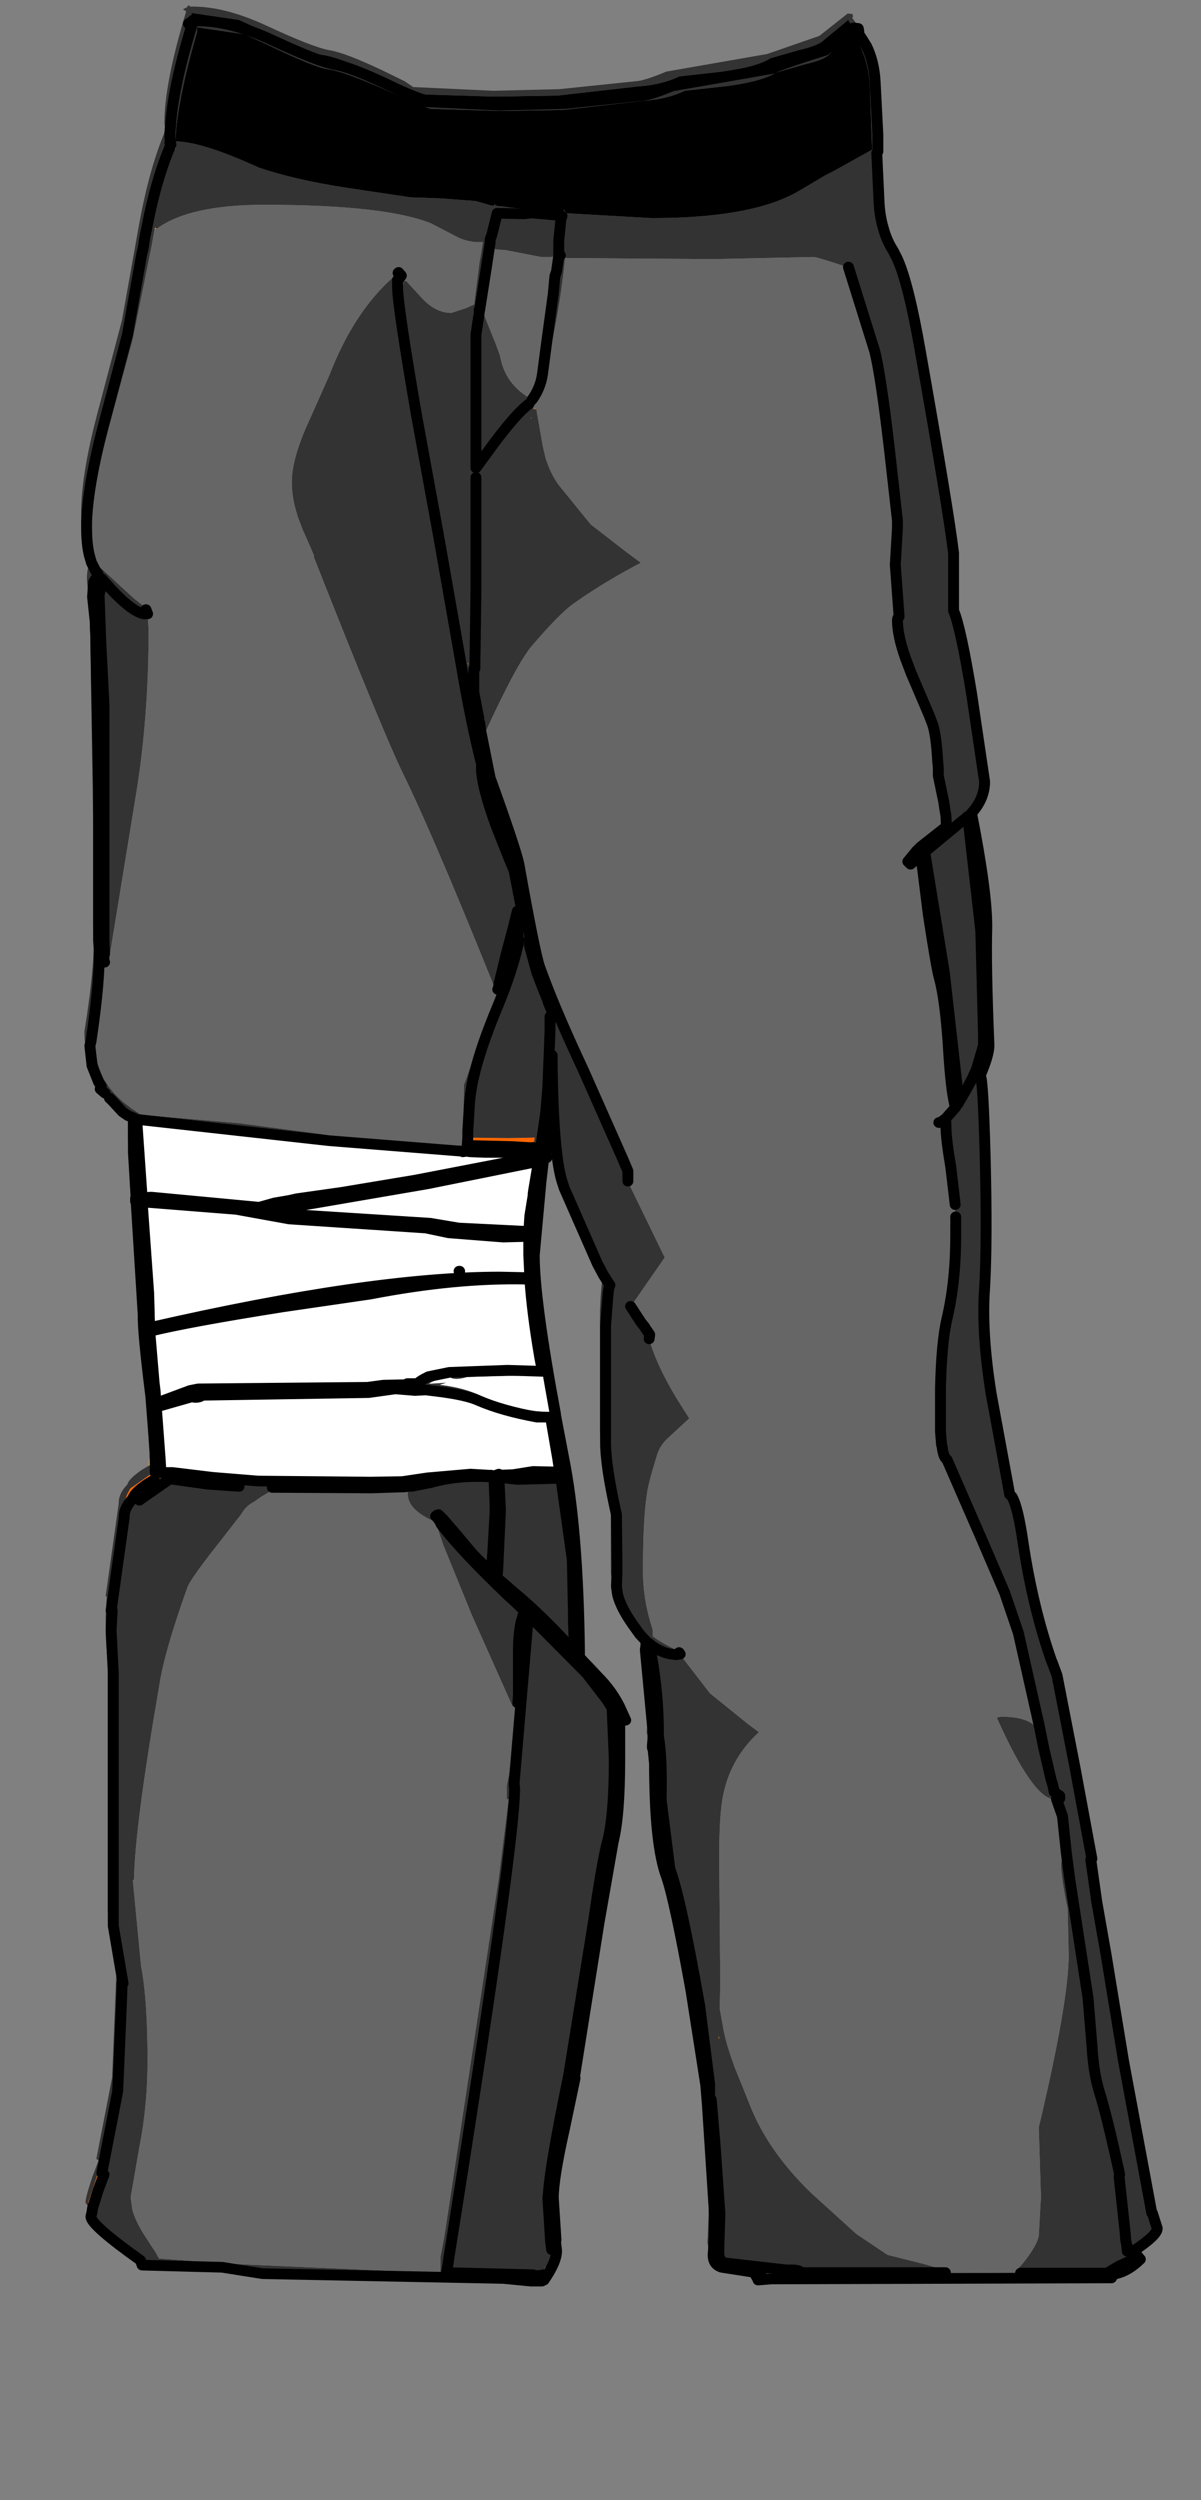 <?xml version="1.0" encoding="UTF-8"?>
<svg xmlns="http://www.w3.org/2000/svg" xmlns:xlink="http://www.w3.org/1999/xlink" width="160px" height="333px" viewBox="0 0 160 333" version="1.1">
<rect x="0" y="0" width="160" height="333" fill="#808080" stroke="none"/>
<g id="surface1">
<path style=" stroke:none;fill-rule:evenodd;fill:rgb(20%,20%,20%);fill-opacity:1;" d="M 11.895 73.969 C 11.168 72.832 10.809 70.965 10.809 68.363 C 10.809 65.004 11.508 60.652 12.91 55.305 L 16.246 42.676 L 18.566 29.688 C 19.484 24.723 20.648 20.605 22.051 17.34 L 21.902 17.129 L 21.977 17.059 L 21.902 16.348 C 21.902 12.848 22.871 7.902 24.805 1.516 L 24.371 1.234 L 24.949 0.949 L 25.023 0.738 L 25.168 0.738 L 25.387 0.879 L 25.746 0.879 C 28.602 0.879 31.863 1.73 35.539 3.434 C 39.699 5.371 42.504 6.461 43.953 6.699 C 45.355 6.934 47.699 7.832 50.988 9.395 L 53.891 10.812 L 55.051 11.594 L 65.711 12.09 L 74.488 11.879 L 84.785 10.812 C 85.512 10.766 86.844 10.34 88.777 9.535 L 102.195 7.195 L 109.156 4.781 L 112.93 1.801 L 113.582 1.871 L 113.652 2.227 L 113.508 2.367 C 114.379 3.41 115.008 4.664 115.395 6.129 C 116.07 7.5 116.457 9.086 116.555 10.883 L 116.918 17.91 L 116.918 20.18 L 116.773 20.395 L 117.062 26.637 C 117.109 28.008 117.305 29.262 117.645 30.398 L 118.223 31.461 L 119.457 34.371 C 120.473 36.547 121.512 40.688 122.574 46.789 C 125.09 61.031 126.562 69.992 127 73.684 L 127 81.348 C 127.629 82.812 128.426 86.48 129.391 92.348 L 131.133 104.125 C 131.133 105.641 130.555 107.035 129.391 108.312 C 130.793 115.457 131.473 120.566 131.422 123.641 C 131.328 127 131.422 132.203 131.715 139.25 C 131.715 140.148 131.301 141.547 130.48 143.438 L 130.555 143.367 C 130.793 143.367 131.012 146.914 131.207 154.012 C 131.398 161.582 131.375 167.445 131.133 171.609 C 130.844 175.488 131.133 180.172 132.004 185.66 L 134.254 197.863 L 134.758 199.355 C 135.293 200.207 135.801 202.312 136.281 205.672 C 137.152 211.395 138.41 216.598 140.055 221.281 L 140.125 221.422 L 140.781 223.199 L 143.172 235.473 L 145.422 247.609 L 145.277 247.75 L 146.074 253.355 L 147.309 260.379 L 149.629 274.5 L 153.398 294.797 L 153.473 294.797 L 154.125 296.855 C 154.125 297.469 153.086 298.461 151.008 299.836 L 151.008 299.906 L 151.875 300.969 C 150.715 302.105 149.531 302.766 148.324 302.957 L 148.031 303.453 L 102.703 303.594 L 100.961 303.738 L 100.961 303.668 L 100.527 302.887 L 101.324 302.887 L 101.105 302.816 L 96.102 302.035 C 95.23 301.75 94.867 301.062 95.012 299.977 C 94.387 299.598 94.145 298.961 94.289 298.059 L 94.434 293.59 L 93.492 278.477 C 93.297 275.73 92.57 270.668 91.316 263.289 C 89.863 255.246 88.777 250.188 88.051 248.105 C 86.988 245.266 86.457 240.25 86.457 233.062 L 86.238 230.934 L 86.164 230.934 L 86.164 230.578 L 86.238 229.797 L 86.238 228.66 L 85.223 217.875 L 85.223 217.734 L 84.352 216.527 C 83.238 214.965 82.539 213.594 82.25 212.41 C 81.715 211.277 81.426 210.281 81.379 209.43 L 81.379 199.852 C 80.41 195.594 79.926 192.375 79.926 190.199 L 79.926 174.66 C 80.023 172.297 80.168 170.688 80.363 169.836 L 79.566 168.344 L 75.141 158.27 L 74.777 157.133 L 74.414 156.352 C 73.738 154.887 73.277 151.789 73.039 147.059 L 72.531 153.016 L 72.965 153.16 L 72.457 153.371 L 72.383 154.012 L 72.746 154.012 L 72.82 154.223 L 72.383 154.508 L 72.023 157.629 L 72.023 157.699 L 71.152 167.211 C 71.152 171.184 72.094 178.23 73.98 188.355 L 73.98 188.496 L 75.066 194.176 C 76.324 200.465 77.027 208.957 77.172 219.648 L 78.113 220.715 C 80.242 222.605 81.742 224.781 82.609 227.242 L 82.465 227.242 L 83.336 229.156 L 83.191 229.156 L 82.539 229.301 L 82.539 234.34 C 82.539 239.352 82.25 243.02 81.668 245.336 L 79.781 256.121 L 76.52 276.629 L 76.59 276.844 L 75.141 283.727 C 74.172 288.031 73.691 291.059 73.691 292.809 L 74.051 298.414 L 73.98 298.559 L 74.125 299.836 C 74.125 300.828 73.57 302.129 72.457 303.738 L 72.168 303.668 L 72.168 303.879 L 70.715 303.879 L 67.016 303.523 L 34.961 302.887 L 29.594 302.035 L 18.93 301.75 L 18.711 301.113 C 14.312 297.988 12.113 296.051 12.113 295.293 L 12.258 294.656 L 11.387 293.379 C 11.387 292.902 11.703 291.746 12.328 289.898 L 13.129 287.77 L 12.836 287.559 L 14.941 276.703 L 15.52 262.297 L 15.668 262.297 L 14.359 254.633 L 14.359 220.926 C 14.168 219.98 14.07 218.09 14.07 215.25 L 14.215 212.625 L 14.07 212.625 L 15.812 200.277 L 15.812 200.137 C 15.812 199.332 16.199 198.527 16.973 197.723 C 17.07 197.25 17.695 196.609 18.859 195.805 L 19.801 195.238 L 20.09 195.098 L 19.945 195.027 L 19.945 194.246 L 19.367 184.098 C 18.641 178.328 18.301 174.707 18.352 173.242 L 17.406 158.125 L 17.336 158.125 L 17.336 157.699 L 17.406 157.699 L 17.043 151.598 L 17.043 148.617 L 16.32 148.121 L 14.941 146.633 L 14.578 146.277 L 13.926 145.355 L 14 145.637 L 13.344 145.07 L 13.492 144.715 L 13.129 144.148 L 12.258 141.949 C 11.582 140.812 11.242 139.297 11.242 137.406 C 12.305 130.832 12.691 126.125 12.402 123.285 L 12.402 109.234 L 11.969 81.133 L 11.605 77.586 C 11.508 76.215 11.703 75.34 12.184 74.961 L 11.895 73.969 C 11.652 72.973 11.531 71.746 11.531 70.277 L 11.531 69.426 L 11.531 70.277 C 11.531 71.746 11.652 72.973 11.895 73.969 M 18.859 33.945 L 16.973 43.242 L 13.637 55.59 C 12.234 60.934 11.531 65.191 11.531 68.363 L 11.531 69.426 C 11.676 66.164 12.379 62.094 13.637 57.223 L 16.973 44.59 L 18.859 33.945 L 19.074 33.023 L 19.293 31.605 L 19.656 29.832 L 19.945 28.41 L 19.656 29.832 L 19.293 31.605 L 19.074 33.023 L 18.859 33.945 M 22.629 17.98 C 21.422 22 20.574 25.242 20.09 27.703 L 19.801 28.129 L 19.945 28.41 C 20.719 24.863 21.664 21.812 22.773 19.258 L 22.629 19.043 L 22.703 18.973 L 22.629 18.266 L 22.629 17.625 L 22.703 16.914 L 22.629 17.625 L 22.629 17.98 M 25.312 3.363 C 23.621 9.133 22.727 13.652 22.629 16.914 L 22.703 16.914 C 22.895 13.508 23.84 9.016 25.531 3.434 L 25.312 3.363 L 25.094 3.148 L 25.387 2.938 L 25.094 3.148 L 25.312 3.363 M 113.652 3.789 L 113 2.652 L 109.738 5.348 C 109.301 5.82 108.164 6.273 106.328 6.699 L 102.629 7.762 C 101.469 8.52 99.34 9.109 96.246 9.535 L 90.516 10.176 C 88.922 10.93 87.059 11.379 84.934 11.523 L 74.27 12.73 L 65.93 12.871 L 56.719 12.586 C 55.992 12.445 53.961 11.594 50.625 10.031 C 46.805 8.375 44.293 7.477 43.082 7.336 C 41.875 7.195 39.164 6.105 34.961 4.07 L 31.84 2.652 L 25.531 1.73 L 25.531 2.367 L 25.387 2.938 L 25.676 2.867 L 25.746 2.652 L 25.895 2.652 L 26.109 2.793 L 26.473 2.793 C 29.324 2.793 32.59 3.645 36.266 5.348 C 40.422 7.289 43.227 8.375 44.68 8.613 C 46.082 8.852 48.426 9.75 51.715 11.309 L 54.613 12.73 L 55.773 13.508 L 66.438 14.008 L 75.215 13.793 L 85.512 12.73 C 86.238 12.684 87.566 12.258 89.5 11.453 L 102.918 9.109 C 103.355 8.828 105.676 8.023 109.883 6.699 L 113.652 3.789 L 113.652 3.719 L 114.305 3.789 L 114.379 4.145 L 114.234 4.285 L 115.395 6.129 L 114.234 4.285 L 114.379 4.145 L 114.305 3.789 L 113.652 3.719 L 113.652 3.789 M 26.254 4.285 C 24.758 9.488 23.84 13.723 23.5 16.988 L 23.426 17.91 L 23.355 18.832 C 25.676 18.832 29.375 19.992 34.453 22.309 C 37.645 23.398 41.535 24.297 46.129 25.004 L 54.688 26.281 L 58.75 26.426 L 63.391 26.777 L 65.348 27.348 L 65.785 27.418 L 65.855 27.203 L 66.148 27.418 L 66.871 27.488 L 68.395 27.703 L 68.395 27.629 L 68.469 27.703 L 69.992 27.844 L 70.426 27.914 L 73.836 28.27 L 74.777 28.34 L 74.996 28.41 L 75.141 27.914 L 75.504 28.41 L 86.816 29.051 C 95.906 29.051 102.484 27.82 106.547 25.359 L 110.027 23.301 L 110.898 22.875 L 115.613 20.25 L 116.121 19.969 L 116.191 19.895 L 116.121 18.477 L 115.902 12.23 C 115.902 10.102 115.469 8.07 114.598 6.129 L 113.727 4.57 C 112.613 5.23 111.527 6.129 110.461 7.266 C 110.027 7.738 108.891 8.188 107.055 8.613 L 103.355 9.676 C 102.195 10.434 100.066 11.027 96.973 11.453 L 91.242 12.09 C 89.645 12.848 87.785 13.297 85.656 13.438 L 74.996 14.645 L 66.656 14.785 L 57.441 14.504 C 56.719 14.359 54.688 13.508 51.352 11.949 C 47.531 10.293 45.016 9.395 43.809 9.25 C 42.598 9.109 39.891 8.023 35.684 5.988 L 32.566 4.57 L 26.254 3.645 L 26.254 4.285 M 127.215 160.469 L 127.145 159.828 L 126.637 155.5 C 126.203 152.945 125.984 151.102 125.984 149.965 L 125.984 149.539 L 125.039 149.539 L 125.332 149.469 L 125.984 148.973 L 127.289 147.484 L 127.215 147.484 L 127 146.418 C 126.707 144.855 126.469 142.352 126.273 138.895 C 125.984 134.922 125.598 132.062 125.113 130.309 C 124.871 129.508 124.387 126.738 123.664 122.008 L 122.648 113.918 L 122.141 114.344 L 121.27 115.125 L 120.906 114.77 L 122.066 113.352 L 122.648 112.781 L 125.621 110.441 L 126.055 110.156 L 125.984 108.668 L 125.84 107.816 L 125.695 106.824 L 124.969 103.344 L 124.969 102.281 L 124.895 101.5 C 124.75 98.992 124.508 97.289 124.172 96.391 L 123.734 95.254 L 121.34 89.648 L 120.617 87.734 C 119.891 85.699 119.527 83.996 119.527 82.625 C 119.527 82.387 119.602 82.223 119.746 82.129 L 119.238 75.246 L 119.527 70.348 L 119.527 69.355 L 118.441 59.703 C 117.668 53.082 117.016 48.754 116.48 46.719 L 113 35.578 L 112.855 35.578 C 110.195 34.68 108.699 34.23 108.359 34.23 L 94.941 34.516 L 75.504 34.371 L 75.285 34.301 C 74.945 37.945 74.32 41.941 73.398 46.293 C 72.965 49.887 72.191 52.539 71.078 54.242 L 71.008 54.383 L 71.078 54.453 L 71.152 54.523 L 71.441 54.453 L 72.312 59.422 L 72.676 60.98 C 73.109 62.402 73.715 63.633 74.488 64.672 L 78.695 69.852 L 83.555 73.613 L 85.367 74.961 C 82.031 76.711 79.031 78.531 76.375 80.426 C 75.164 81.277 73.328 83.145 70.859 86.031 C 69.555 87.543 67.5 91.352 64.695 97.457 L 64.551 97.527 L 64.117 97.457 L 64.117 97.031 L 63.898 96.391 L 63.754 95.824 L 63.754 95.609 L 63.102 92.203 L 63.102 89.152 L 63.246 89.082 L 63.391 78.582 L 63.391 63.609 L 63.391 78.582 L 63.246 89.082 L 63.102 89.152 L 63.102 92.203 L 63.754 95.609 L 63.754 95.824 L 63.898 96.391 L 64.043 97.457 L 65.277 103.629 C 67.598 110.062 68.879 113.918 69.121 115.195 C 70.523 123.047 71.441 127.59 71.875 128.82 L 72.238 129.812 C 73.496 133.219 75.309 137.453 77.68 142.516 L 82.902 154.293 L 83.625 155.996 L 83.625 157.348 L 87.762 165.863 L 88.559 167.492 L 84.277 173.668 L 83.988 174.023 L 85.367 176.152 L 85.875 176.789 L 85.949 176.93 L 86.527 177.781 L 86.457 178.352 L 86.602 178.707 L 86.672 178.918 L 86.672 178.988 C 87.496 181.543 88.898 184.359 90.879 187.434 L 91.824 188.922 L 89.141 191.406 C 88.27 192.164 87.711 193.039 87.469 194.031 C 86.695 196.492 86.262 198.195 86.164 199.141 C 85.828 201.363 85.656 204.723 85.656 209.219 C 85.656 211.68 86.02 214.066 86.746 216.387 L 86.961 217.094 L 86.961 217.945 C 87.977 218.703 89.211 219.391 90.66 220.004 L 90.59 220.359 L 94.578 225.539 L 99.582 229.582 L 101.105 230.719 C 98.641 232.988 97.07 235.711 96.391 238.879 C 96.004 240.535 95.812 243.375 95.812 247.395 L 95.957 264.07 L 95.883 267.547 L 96.32 269.961 C 96.512 271.238 97.02 273.012 97.844 275.281 L 100.164 281.031 C 101.809 284.91 104.441 288.598 108.07 292.102 L 114.09 297.562 L 118.223 300.332 L 120.18 300.828 L 123.012 301.539 L 125.984 302.391 L 125.91 302.742 L 106.617 302.742 C 106.617 302.461 106.016 302.34 104.805 302.391 L 96.684 301.465 C 96.102 301.371 95.789 300.969 95.738 300.262 L 95.738 299.41 L 95.883 294.867 L 95.23 285.641 L 94.723 279.684 L 94.508 279.609 L 94.508 277.625 L 93.199 267.262 C 91.508 257.66 90.18 251.559 89.211 248.957 L 88.051 239.73 C 88.148 235.992 88.027 233.18 87.688 231.285 L 87.688 230.648 C 87.688 226.816 87.277 222.914 86.457 218.941 C 87.566 219.887 88.801 220.383 90.152 220.43 L 90.445 220.145 L 90.59 220.359 L 90.445 220.145 L 90.152 220.43 C 88.801 220.383 87.566 219.887 86.457 218.941 C 87.277 222.914 87.688 226.816 87.688 230.648 L 87.688 231.285 C 88.027 233.18 88.148 235.992 88.051 239.73 L 89.211 248.957 C 90.18 251.559 91.508 257.66 93.199 267.262 L 94.508 277.625 L 94.508 279.609 L 94.723 279.684 L 95.23 285.641 L 95.883 294.867 L 95.738 299.41 L 95.738 300.262 C 95.789 300.969 96.102 301.371 96.684 301.465 L 104.805 302.391 C 106.016 302.34 106.617 302.461 106.617 302.742 L 129.031 302.742 L 135.848 302.816 L 135.922 302.816 L 135.848 302.742 L 135.266 302.602 L 136.211 301.539 L 136.719 300.898 C 137.734 299.527 138.289 298.484 138.387 297.777 L 138.676 292.668 L 138.387 283.371 C 141.047 272.16 142.375 264.496 142.375 260.379 L 142.23 254.207 C 141.648 251.414 141.359 249.453 141.359 248.316 L 141.504 247.324 L 141.797 247.254 L 142.375 250.234 L 142.449 250.164 L 142.012 246.758 L 141.504 241.93 L 140.707 239.66 L 140.488 239.66 C 138.605 239.66 136.043 236.043 132.801 228.805 L 132.875 228.73 L 133.383 228.66 C 135.801 228.66 137.395 229.18 138.168 230.223 L 138.387 230.648 L 138.457 230.648 L 138.531 230.508 L 138.531 230.434 L 135.629 217.52 L 133.816 212.199 L 130.77 205.102 L 126.129 194.457 C 125.789 194.223 125.574 193.629 125.477 192.684 L 125.402 192.473 L 125.258 190.699 L 125.258 184.879 C 125.355 180.762 125.645 177.688 126.129 175.652 C 126.902 172.344 127.289 168.652 127.289 164.586 L 127.289 162.102 L 127.215 160.469 M 128.305 109.234 L 128.379 109.234 L 128.887 108.738 L 130.625 123.996 L 130.988 137.902 L 130.988 139.25 L 130.047 142.445 L 129.465 143.723 L 128.812 144.93 L 127.578 147.059 L 127.578 146.559 L 127.508 145.637 L 127.434 144.289 L 125.766 129.531 L 123.156 113.492 L 128.305 109.234 L 123.156 113.492 L 125.766 129.531 L 127.434 144.289 L 127.508 145.637 L 127.578 146.559 L 127.578 147.059 L 128.812 144.93 L 129.465 143.723 L 130.047 142.445 L 130.988 139.25 L 130.988 137.902 L 130.625 123.996 L 128.887 108.738 L 128.379 109.234 L 128.305 109.234 M 65.277 32.312 L 65.277 31.887 L 65.492 31.32 L 66.219 28.41 L 69.848 28.48 L 70.5 28.41 L 70.5 28.34 L 73.762 28.625 L 74.777 28.766 L 74.852 28.766 L 74.707 29.191 L 74.414 32.102 L 74.414 34.016 L 74.633 34.016 L 74.414 34.09 L 74.633 34.016 L 74.414 34.016 L 74.414 32.102 L 74.707 29.191 L 74.852 28.766 L 74.777 28.766 L 73.762 28.625 L 70.5 28.34 L 70.5 28.41 L 69.848 28.48 L 66.219 28.41 L 65.492 31.32 L 65.277 31.887 L 65.277 32.312 L 64.695 36.145 L 63.898 41.184 L 63.898 41.254 L 64.188 41.184 L 65.855 45.371 L 65.93 45.512 L 66.582 47.285 L 66.727 47.926 C 67.113 49.629 67.984 51.047 69.34 52.184 L 69.992 52.68 L 70.859 53.246 C 71.586 52.254 72.047 51.141 72.238 49.914 L 72.82 45.512 L 73.691 39.125 L 73.906 36.785 L 74.125 36.145 L 74.414 34.09 L 73.398 34.23 L 72.094 34.23 L 67.309 33.309 L 66.219 33.238 C 65.785 33.188 65.469 32.883 65.277 32.312 M 119.457 34.371 L 118.949 33.379 C 118.367 32.48 117.934 31.484 117.645 30.398 C 117.934 31.484 118.367 32.48 118.949 33.379 L 119.457 34.371 M 70.426 53.816 L 69.848 54.312 C 68.832 55.211 67.402 56.891 65.566 59.352 L 63.391 62.332 L 63.391 44.59 L 63.824 41.68 L 63.824 41.254 L 63.898 41.254 L 63.824 41.254 L 63.824 41.68 L 63.391 44.59 L 63.391 62.332 L 65.566 59.352 C 67.402 56.891 68.832 55.211 69.848 54.312 L 70.426 53.816 L 70.426 53.742 L 70.355 53.742 L 70.426 53.816 M 53.02 36.359 L 53.164 35.578 L 53.309 35.578 L 53.672 37.918 L 53.746 37.777 L 53.746 37.496 L 54.105 37.422 L 56.066 39.551 C 57.324 40.973 58.676 41.68 60.125 41.68 L 62.086 41.043 L 63.027 40.617 L 63.172 40.547 L 63.316 39.34 L 63.898 34.797 L 64.043 34.09 L 64.332 32.242 L 63.316 32.242 C 62.352 32.148 61.48 31.887 60.707 31.461 L 57.441 29.758 C 53.332 28.105 45.91 27.277 35.176 27.277 C 28.551 27.277 23.789 28.34 20.887 30.469 L 20.672 30.328 L 20.598 30.469 L 20.234 32.598 L 17.695 45.156 L 14.359 57.504 C 12.957 62.852 12.258 67.109 12.258 70.277 C 12.258 71.602 12.328 72.715 12.477 73.613 C 12.621 74.371 12.812 74.938 13.055 75.316 L 17.77 79.645 L 19.004 80.637 L 19.945 81.348 L 19.945 81.703 L 19.656 81.773 L 19.438 81.207 L 19.367 81.773 L 19.074 81.773 C 17.816 81.441 16.102 80.023 13.926 77.516 C 16.102 80.023 17.816 81.441 19.074 81.773 L 19.367 81.773 L 19.438 81.207 L 19.656 81.773 L 19.801 83.832 C 19.801 91.824 19.219 99.277 18.059 106.184 L 14.434 128.395 L 14.289 128.535 L 13.926 128.18 L 13.926 128.605 L 13.418 133.504 C 12.934 135.586 12.691 137.523 12.691 139.32 L 12.984 141.449 C 13.418 143.391 14.555 145.164 16.391 146.773 L 17.043 147.27 L 17.48 147.625 L 18.785 148.477 L 31.914 149.613 L 42.648 151.031 L 45.984 151.527 L 49.539 152.309 L 52.367 152.168 L 54.832 152.52 L 61.648 152.59 L 61.723 151.457 L 61.723 150.676 L 61.797 145.211 L 61.797 144.574 L 61.867 144.359 L 66 132.863 L 66.293 131.801 L 66.363 131.66 L 66.438 131.375 L 66.438 131.16 L 67.453 126.977 L 68.324 123.711 L 68.902 121.371 L 69.121 121.371 L 68.902 121.371 L 68.324 123.711 L 67.453 126.977 L 66.438 131.16 L 66.438 131.375 L 66.363 131.66 L 66.293 131.801 L 66 131.801 L 65.855 131.445 L 65.422 130.383 C 60.246 117.562 56.332 108.43 53.672 102.992 C 51.93 99.441 47.965 89.816 41.777 74.109 L 41.848 74.039 L 41.34 72.832 L 40.328 70.562 L 39.602 68.645 L 39.602 68.574 C 39.117 67.109 38.875 65.641 38.875 64.176 C 38.875 62.332 39.48 59.988 40.688 57.148 L 43.879 49.984 C 46.008 44.449 48.812 40.121 52.293 36.996 L 53.02 36.359 L 53.09 36.289 L 53.453 36.715 L 53.164 37.141 L 52.945 37.281 L 52.945 38.133 C 52.945 39.836 53.793 45.582 55.484 55.375 L 58.457 71.625 L 61.434 88.586 C 62.305 93.742 63.223 98.211 64.188 101.996 L 64.117 102.211 C 64.117 103.82 64.77 106.422 66.074 110.016 L 67.816 114.414 L 68.469 115.977 L 69.484 121.227 L 68.469 115.977 L 67.816 114.414 L 66.074 110.016 C 64.77 106.422 64.117 103.82 64.117 102.211 L 64.188 101.996 C 63.223 98.211 62.305 93.742 61.434 88.586 L 58.457 71.625 L 55.484 55.375 C 53.793 45.582 52.945 39.836 52.945 38.133 L 52.945 37.281 L 53.164 37.141 L 53.453 36.715 L 53.09 36.289 L 53.02 36.359 M 69.773 122.789 L 69.629 121.938 L 69.484 121.227 L 69.121 121.371 C 69.312 121.418 69.41 121.605 69.41 121.938 L 69.41 122.859 C 69.121 123.098 68.977 123.852 68.977 125.129 L 69.121 125.199 C 68.637 127.707 67.672 130.711 66.219 134.215 C 63.945 139.652 62.715 143.957 62.52 147.129 L 62.305 150.676 L 62.305 151.527 L 62.305 150.676 L 62.52 147.129 C 62.715 143.957 63.945 139.652 66.219 134.215 C 67.672 130.711 68.637 127.707 69.121 125.199 L 68.977 125.129 C 68.977 123.852 69.121 123.098 69.41 122.859 L 69.773 122.789 L 69.848 122.789 L 70.355 123.426 L 70.5 124.207 L 70.57 125.414 L 70.5 124.207 L 70.355 123.426 L 69.848 122.789 L 69.773 122.789 M 70.5 125.91 L 70.5 125.84 L 70.57 125.414 L 70.5 125.91 L 71.516 129.602 L 72.312 131.66 L 72.965 133.289 L 72.312 131.66 L 71.516 129.602 L 70.5 125.91 M 73.039 133.574 L 72.965 133.289 L 72.531 133.504 L 73.039 133.574 L 73.691 135.137 L 73.039 133.574 M 73.691 135.492 L 73.836 135.492 L 73.691 135.137 L 73.691 135.492 L 73.254 135.418 L 73.254 137.406 L 72.965 144.855 L 73.254 137.406 L 73.254 135.418 L 73.691 135.492 M 72.094 152.309 L 72.676 148.262 L 72.965 144.855 L 72.82 138.684 L 71.805 151.102 L 72.238 151.242 L 71.73 151.457 L 71.66 152.094 L 72.023 152.094 L 72.094 152.309 L 72.023 152.945 L 71.586 152.945 L 71.008 152.875 L 71.586 152.945 L 72.023 152.945 L 72.094 152.309 M 70.57 152.875 L 71.008 152.875 L 71.008 152.734 L 70.57 152.875 L 68.105 152.734 L 70.57 152.875 M 62.305 151.527 L 62.23 152.59 L 68.105 152.734 L 71.152 152.094 L 71.223 151.527 L 67.742 151.598 L 62.305 151.527 M 13.562 77.73 L 13.199 79.219 L 13.418 85.391 L 13.852 93.906 L 13.852 125.555 L 13.926 127.047 L 13.781 127.613 L 13.926 128.18 L 13.781 127.613 L 13.926 127.047 L 13.852 125.555 L 13.852 93.906 L 13.418 85.391 L 13.199 79.219 L 13.562 77.73 L 13.926 77.516 L 13.562 77.09 L 13.562 77.73 M 70.789 55.59 L 70.715 55.73 L 70.789 55.73 L 70.789 55.59 M 63.391 63.609 L 63.465 63.609 L 63.391 63.609 M 23.355 19.895 L 23.426 19.613 L 23.355 19.543 L 23.355 19.895 M 12.184 74.961 L 12.766 76.098 L 12.836 76.168 L 12.766 76.098 L 12.184 74.961 M 12.477 77.516 L 12.91 76.879 L 13.055 76.453 L 12.836 76.168 L 12.477 77.305 L 12.477 77.516 L 12.328 79.504 L 12.691 82.91 L 12.691 83.477 L 12.766 84.895 L 12.766 85.535 L 13.129 104.977 L 13.129 125.273 L 13.129 104.977 L 12.766 85.535 L 12.766 84.895 L 12.691 83.477 L 12.691 82.91 L 12.328 79.504 L 12.477 77.516 M 13.199 126.336 L 13.129 125.273 L 13.055 125.699 L 13.199 126.266 L 12.691 131.586 C 12.211 133.668 11.969 135.609 11.969 137.406 L 12.113 138.754 C 12.934 133.266 13.297 129.129 13.199 126.336 M 12.258 141.949 L 11.969 139.32 L 12.113 138.754 L 11.969 139.32 L 12.258 141.949 M 17.043 148.617 L 17.551 148.832 L 17.043 148.617 M 17.77 151.883 L 17.77 148.902 L 17.551 148.832 L 17.77 151.883 L 17.77 153.516 L 18.133 159.617 L 18.059 159.617 L 18.059 160.043 L 18.133 160.043 L 19.074 175.156 C 19.027 176.625 19.367 180.242 20.09 186.016 L 20.672 193.535 L 20.672 195.949 L 20.672 193.535 L 20.09 186.016 C 19.367 180.242 19.027 176.625 19.074 175.156 L 18.133 160.043 L 18.059 160.043 L 18.059 159.617 L 18.133 159.617 L 17.77 153.516 L 17.77 151.883 M 20.672 196.23 L 20.672 195.949 L 18.641 197.367 L 17.844 197.934 L 17.406 198.219 L 17.336 198.289 L 17.043 198.859 C 16.707 199.52 16.535 200.254 16.535 201.059 L 16.391 201.129 L 14.797 212.625 L 14.723 212.625 L 14.867 214.113 L 16.535 202.191 L 16.535 202.051 C 16.535 201.246 16.922 200.441 17.695 199.637 C 17.793 199.164 18.422 198.527 19.582 197.723 L 20.527 197.156 L 20.816 197.012 L 20.672 196.941 L 20.672 196.23 M 16.246 264.781 L 16.246 264.211 L 16.391 264.211 L 15.086 256.547 L 15.086 222.844 L 14.797 217.164 L 14.941 214.539 L 14.797 214.539 L 14.867 214.113 L 14.797 214.539 L 14.941 214.539 L 14.797 217.164 L 15.086 222.844 L 15.086 256.547 L 16.391 264.211 L 16.246 264.211 L 16.246 264.781 L 16.176 264.781 L 16.027 264 L 16.176 266.766 L 16.246 264.781 M 15.812 275.426 L 16.176 266.766 L 15.812 275.426 L 13.562 288.195 L 13.492 288.125 L 11.75 293.379 L 12.328 294.156 L 13.055 291.816 L 13.852 289.688 L 13.562 289.473 L 15.668 278.617 L 15.812 275.426 M 12.258 294.656 L 12.328 294.156 L 12.258 294.656 M 18.203 149.113 L 18.93 159.547 L 20.164 159.477 L 34.523 160.824 L 36.555 160.254 L 38.586 159.902 L 39.527 159.688 L 45.547 158.836 L 55.34 157.203 L 70.789 154.223 L 71.516 154.082 L 71.875 154.012 L 71.949 153.441 L 71.516 153.516 L 64.551 153.516 L 62.664 153.441 L 62.086 153.371 L 61.648 153.441 L 61.648 153.371 L 43.809 151.953 L 18.203 149.113 M 62.375 88.301 L 62.305 88.301 L 62.375 88.656 L 62.375 88.301 M 73.039 147.059 L 73.543 140.598 L 73.543 141.949 C 73.641 149.422 74.051 154.484 74.777 157.133 C 74.051 154.484 73.641 149.422 73.543 141.949 L 73.543 140.598 L 73.039 147.059 M 80.941 172.887 C 80.992 172.035 81.09 171.469 81.234 171.184 L 80.941 170.758 L 80.941 172.887 L 80.652 176.578 L 80.652 192.117 C 80.652 194.293 81.137 197.508 82.102 201.766 L 82.176 208.723 L 82.102 201.766 C 81.137 197.508 80.652 194.293 80.652 192.117 L 80.652 176.578 L 80.941 172.887 M 82.176 209.504 L 82.176 208.723 L 82.102 209.148 L 82.176 209.504 L 82.102 211.348 L 82.25 212.41 L 82.102 211.348 L 82.176 209.504 M 80.363 169.836 L 80.941 170.758 L 80.363 169.836 M 71.441 154.793 L 70.645 154.934 L 56.938 157.699 L 42.066 160.254 L 39.527 160.68 L 36.336 161.18 L 39.457 161.816 L 57.297 162.953 L 61.07 163.59 L 69.699 164.016 L 70.426 164.16 L 70.57 161.957 L 71.008 159.262 L 71.008 159.051 L 71.078 158.551 L 71.73 154.648 L 71.441 154.793 M 69.992 170.402 C 63.801 170.262 56.91 170.922 49.32 172.391 L 37.645 174.094 C 29.277 175.418 23.379 176.504 19.945 177.355 L 20.527 184.238 L 20.598 184.809 L 20.672 185.445 L 20.742 186.938 L 25.312 185.234 L 26.402 185.02 L 48.957 184.809 L 51.062 184.523 L 54.254 184.453 L 54.254 184.312 L 55.629 184.312 C 55.824 184.074 56.258 183.789 56.938 183.461 L 57.082 183.387 L 59.836 182.82 L 67.598 182.535 L 72.238 182.68 L 71.875 180.762 C 71.199 176.789 70.766 173.336 70.57 170.402 L 69.992 170.402 M 69.699 164.727 L 67.016 164.797 L 59.766 164.23 L 56.719 163.59 L 38.512 162.383 L 31.477 161.105 L 18.93 160.113 L 19.801 172.246 L 19.875 174.801 L 19.875 175.301 L 19.945 176.859 C 39.578 172.367 55.121 170.117 66.582 170.117 L 69.992 170.191 L 70.57 170.262 L 70.426 167.211 L 70.426 164.656 L 69.699 164.727 M 62.086 183.461 C 61.07 183.742 60.367 183.742 59.98 183.461 L 58.676 183.602 L 57.805 183.957 C 57.562 184.051 57.348 184.168 57.152 184.312 L 59.473 184.168 L 58.605 184.453 C 61.07 184.738 63.125 185.352 64.77 186.297 L 67.742 187.434 L 71.223 187.93 L 72.82 188.07 L 73.184 188.145 L 72.312 183.176 L 62.305 183.387 L 62.086 183.461 M 71.516 188.781 C 68.418 188.215 65.832 187.48 63.754 186.582 C 62.641 186.062 60.684 185.637 57.879 185.305 L 56.719 185.164 L 55.266 185.234 L 52.656 185.02 L 49.102 185.516 L 26.91 185.871 C 26.762 186.062 26.449 186.156 25.965 186.156 L 25.531 186.086 L 20.816 187.434 L 21.324 194.246 L 21.395 195.453 L 21.395 196.16 L 22.992 196.16 L 28.285 196.801 L 34.379 197.297 L 49.391 197.438 L 53.598 197.367 L 56.938 196.871 L 62.664 196.375 L 65.133 196.516 L 65.422 196.516 L 65.711 196.586 L 65.855 196.586 L 66.438 196.375 L 66.438 196.516 L 68.324 196.445 L 71.008 196.02 L 74.125 196.09 L 74.559 196.16 L 74.27 194.246 L 73.328 188.781 L 71.516 188.781 M 54.469 198.008 L 54.688 197.723 L 54.832 198.008 L 57.371 197.508 C 59.691 196.848 62.277 196.586 65.133 196.73 L 65.785 196.801 L 65.93 200.348 L 65.93 201.555 L 65.641 206.664 L 65.492 208.723 L 65.566 209.289 L 65.566 209.645 L 62.957 207.02 L 60.633 204.25 L 59.039 202.406 L 58.387 201.766 C 58.289 201.766 58.168 201.84 58.023 201.98 C 58.168 201.84 58.289 201.766 58.387 201.766 L 59.039 202.406 L 60.633 204.25 L 62.957 207.02 L 65.566 209.645 L 65.566 209.289 L 65.492 208.723 L 65.641 206.664 L 65.93 201.555 L 65.93 200.348 L 65.785 196.801 L 65.133 196.73 C 62.277 196.586 59.691 196.848 57.371 197.508 L 54.832 198.008 L 54.688 197.723 L 54.469 198.008 L 53.816 198.078 L 49.539 198.219 L 36.918 198.148 L 36.266 198.148 L 36.555 198.289 L 36.988 198.219 L 36.629 198.359 L 36.555 198.715 L 35.902 198.715 L 34.812 199.355 L 33.797 200.062 C 33.121 200.395 32.566 200.938 32.129 201.695 L 29.594 204.961 C 26.738 208.555 25.191 210.73 24.949 211.488 C 22.918 217.164 21.688 221.445 21.25 224.332 C 19.074 236.867 17.938 245.551 17.844 250.375 L 17.695 250.445 L 18.785 261.801 C 19.367 264.828 19.656 269.039 19.656 274.43 C 19.656 278.453 19.293 282.309 18.566 285.996 L 17.406 292.668 L 17.625 294.301 C 17.914 295.387 18.496 296.594 19.367 297.918 L 20.379 299.48 L 20.672 299.906 L 21.18 300.828 L 30.754 301.539 L 48.379 302.316 L 58.676 302.742 L 58.676 300.613 L 59.184 297.988 L 66.438 250.234 L 66.727 247.891 L 67.309 243.277 L 67.742 239.73 L 67.742 239.66 L 67.672 239.66 L 67.523 239.59 L 67.523 237.816 L 67.816 236.324 L 68.977 227.383 L 68.977 226.887 L 68.832 227.242 L 68.684 227.312 L 68.25 227.242 L 68.105 226.887 L 62.883 215.18 L 59.039 205.742 L 58.023 202.691 L 57.949 202.691 C 55.535 201.648 54.324 200.418 54.324 199 L 54.324 198.859 L 54.469 198.008 M 74.27 196.941 L 74.707 196.941 L 76.227 207.801 L 76.375 215.035 L 76.375 216.031 L 76.52 220.004 C 73.762 216.977 71.297 214.539 69.121 212.695 L 68.613 212.27 L 66.074 210.07 L 66.219 209.926 L 66.293 209.004 L 66.656 201.129 L 66.438 196.801 L 68.902 197.082 L 74.199 196.941 L 74.27 196.941 L 74.199 196.941 L 68.902 197.082 L 66.438 196.801 L 66.656 201.129 L 66.293 209.004 L 66.219 209.926 L 66.074 210.07 L 68.613 212.27 L 69.121 212.695 C 71.297 214.539 73.762 216.977 76.52 220.004 L 76.375 216.031 L 76.375 215.035 L 76.227 207.801 L 74.707 196.941 L 74.27 196.941 M 58.168 202.121 L 58.457 202.477 L 58.75 202.973 L 58.75 203.043 C 60.586 205.457 63.559 208.625 67.672 212.555 L 68.832 213.617 L 69.555 214.328 L 69.848 214.609 L 69.41 216.031 C 69.168 217.164 69.047 218.465 69.047 219.934 L 69.047 225.895 L 68.977 226.746 L 68.977 226.887 L 68.977 226.746 L 69.047 225.895 L 69.047 219.934 C 69.047 218.465 69.168 217.164 69.41 216.031 L 69.848 214.609 L 69.555 214.328 L 68.832 213.617 L 67.672 212.555 C 63.559 208.625 60.586 205.457 58.75 203.043 L 58.75 202.973 L 58.457 202.477 L 58.168 202.121 L 58.023 201.98 L 58.023 202.051 L 58.168 202.121 M 70.5 215.25 L 70.355 215.109 L 70.355 215.391 L 70.5 215.25 L 78.113 222.914 L 80.797 226.391 L 81.523 227.527 L 81.812 234.266 L 81.812 234.48 C 81.812 239.305 81.523 242.879 80.941 245.195 C 80.461 246.945 79.832 250.516 79.059 255.91 L 75.723 276.559 C 74.078 284.555 73.184 289.758 73.039 292.172 L 72.965 292.809 L 73.328 298.559 L 73.473 299.691 L 73.473 299.762 C 73.52 299.668 73.594 299.621 73.691 299.621 L 73.617 299.41 L 73.473 299.691 L 73.328 298.559 L 72.965 292.809 L 73.039 292.172 C 73.184 289.758 74.078 284.555 75.723 276.559 L 79.059 255.91 C 79.832 250.516 80.461 246.945 80.941 245.195 C 81.523 242.879 81.812 239.305 81.812 234.48 L 81.812 234.266 L 81.523 227.527 L 80.797 226.391 L 78.113 222.914 L 70.5 215.25 M 77.172 219.648 L 77.172 220.785 L 77.391 220.996 L 78.84 222.629 C 80.387 224 81.594 225.539 82.465 227.242 C 81.594 225.539 80.387 224 78.84 222.629 L 77.391 220.996 L 77.172 220.785 L 77.172 219.648 M 86.094 218.797 L 86.094 218.656 L 86.02 218.586 L 86.094 218.797 L 85.949 219.793 L 86.961 230.578 L 86.961 231.711 L 86.891 232.492 L 86.891 232.848 L 86.961 232.848 L 87.18 234.977 C 87.18 242.168 87.711 247.184 88.777 250.02 C 89.5 252.102 90.59 257.164 92.039 265.207 L 93.781 276.348 L 92.039 265.207 C 90.59 257.164 89.5 252.102 88.777 250.02 C 87.711 247.184 87.18 242.168 87.18 234.977 L 86.961 232.848 L 86.891 232.848 L 86.891 232.492 L 86.961 231.711 L 86.961 230.578 L 85.949 219.793 L 86.094 218.797 M 94 277.766 L 93.781 276.348 L 93.781 277.695 L 94 277.766 L 94.215 280.391 L 95.16 295.008 L 94.215 280.391 L 94 277.766 M 95.086 298.699 L 95.16 295.504 L 95.16 295.008 L 95.012 297.492 C 94.965 297.965 94.988 298.367 95.086 298.699 L 95.012 299.977 L 95.086 298.699 M 85.223 217.734 L 86.02 218.586 L 85.223 217.734 M 18.566 199.852 L 19.367 199.285 L 22.629 197.012 L 27.707 197.723 L 31.84 198.008 L 27.707 197.723 L 22.629 197.012 L 19.367 199.285 L 18.566 199.852 M 31.84 198.008 L 31.914 198.078 L 32.566 198.078 L 31.84 198.008 M 16.754 266.766 L 16.898 266.695 L 16.754 265.914 L 16.754 266.766 M 71.008 303.027 L 59.473 302.742 L 59.691 301.465 L 59.766 300.898 C 65.613 264.188 68.539 243.301 68.539 238.242 L 68.469 237.602 L 70.355 215.391 L 68.469 237.602 L 68.539 238.242 C 68.539 243.301 65.613 264.188 59.766 300.898 L 59.691 301.465 L 59.473 302.742 L 71.008 303.027 L 70.934 303.168 L 71.008 303.168 L 71.008 303.027 M 72.312 303.027 L 72.312 303.098 L 71.008 303.168 L 72.312 303.098 L 72.312 303.027 L 72.746 302.461 L 72.676 302.246 L 72.676 301.82 L 72.312 303.027 M 95.738 271.52 L 95.812 271.52 L 95.738 271.168 L 95.738 271.52 M 138.531 230.508 L 139.039 232.988 L 139.98 237.035 L 140.199 237.746 L 140.418 238.738 L 141.141 239.234 L 141.141 239.59 L 140.707 239.66 L 141.141 239.59 L 141.141 239.234 L 140.418 238.738 L 140.199 237.746 L 139.98 237.035 L 139.039 232.988 L 138.531 230.508 M 134.758 199.355 L 134.469 199.07 L 134.254 197.863 L 134.469 199.07 L 134.758 199.355 M 142.449 250.164 L 144.914 266.199 L 145.422 272.371 C 145.566 274.879 145.883 276.914 146.363 278.477 C 147.09 280.793 148.008 284.531 149.121 289.688 L 149.047 289.973 L 149.848 297.352 L 149.918 298.344 L 150.062 299.125 L 150.137 299.906 L 150.355 299.551 L 150.426 299.691 L 151.152 300.898 L 148.977 301.891 L 147.453 302.816 L 135.922 302.816 L 147.453 302.816 L 148.977 301.891 L 151.152 300.898 L 150.426 299.691 L 150.355 299.551 L 150.137 299.906 L 150.062 299.125 L 149.918 298.344 L 149.848 297.352 L 149.047 289.973 L 149.121 289.688 C 148.008 284.531 147.09 280.793 146.363 278.477 C 145.883 276.914 145.566 274.879 145.422 272.371 L 144.914 266.199 L 142.449 250.164 M 150.859 299.621 L 150.57 299.266 L 150.715 299.48 L 150.789 299.621 L 150.859 299.621 "/>
<path style=" stroke:none;fill-rule:evenodd;fill:rgb(0%,0%,0%);fill-opacity:1;" d="M 22.703 16.914 L 22.629 16.914 C 22.727 13.652 23.621 9.133 25.312 3.363 L 25.531 3.434 C 23.84 9.016 22.895 13.508 22.703 16.914 M 25.387 2.938 L 25.531 2.367 L 25.531 1.73 L 31.84 2.652 L 34.961 4.07 C 39.164 6.105 41.875 7.195 43.082 7.336 C 44.293 7.477 46.805 8.375 50.625 10.031 C 53.961 11.594 55.992 12.445 56.719 12.586 L 65.93 12.871 L 74.27 12.73 L 84.934 11.523 C 87.059 11.379 88.922 10.93 90.516 10.176 L 96.246 9.535 C 99.34 9.109 101.469 8.52 102.629 7.762 L 106.328 6.699 C 108.164 6.273 109.301 5.82 109.738 5.348 L 113 2.652 L 113.652 3.789 L 109.883 6.699 C 105.676 8.023 103.355 8.828 102.918 9.109 L 89.5 11.453 C 87.566 12.258 86.238 12.684 85.512 12.73 L 75.215 13.793 L 66.438 14.008 L 55.773 13.508 L 54.613 12.73 L 51.715 11.309 C 48.426 9.75 46.082 8.852 44.68 8.613 C 43.227 8.375 40.422 7.289 36.266 5.348 C 32.59 3.645 29.324 2.793 26.473 2.793 L 26.109 2.793 L 25.895 2.652 L 25.746 2.652 L 25.676 2.867 L 25.387 2.938 M 26.254 4.285 L 26.254 3.645 L 32.566 4.57 L 35.684 5.988 C 39.891 8.023 42.598 9.109 43.809 9.25 C 45.016 9.395 47.531 10.293 51.352 11.949 C 54.688 13.508 56.719 14.359 57.441 14.504 L 66.656 14.785 L 74.996 14.645 L 85.656 13.438 C 87.785 13.297 89.645 12.848 91.242 12.09 L 96.973 11.453 C 100.066 11.027 102.195 10.434 103.355 9.676 L 107.055 8.613 C 108.891 8.188 110.027 7.738 110.461 7.266 C 111.527 6.129 112.613 5.23 113.727 4.57 L 114.598 6.129 C 115.469 8.07 115.902 10.102 115.902 12.23 L 116.121 18.477 L 116.191 19.895 L 116.121 19.969 L 115.613 20.25 L 110.898 22.875 L 110.027 23.301 L 106.547 25.359 C 102.484 27.82 95.906 29.051 86.816 29.051 L 75.504 28.41 L 75.141 27.914 L 74.996 28.41 L 74.777 28.34 L 73.836 28.27 L 70.426 27.914 L 69.992 27.844 L 68.469 27.703 L 68.395 27.629 L 68.395 27.703 L 66.871 27.488 L 66.148 27.418 L 65.855 27.203 L 65.785 27.418 L 65.348 27.348 L 63.391 26.777 L 58.75 26.426 L 54.688 26.281 L 46.129 25.004 C 41.535 24.297 37.645 23.398 34.453 22.309 C 29.375 19.992 25.676 18.832 23.355 18.832 L 23.426 17.91 L 23.5 16.988 C 23.84 13.723 24.758 9.488 26.254 4.285 "/>
<path style=" stroke:none;fill-rule:evenodd;fill:rgb(100%,40%,0%);fill-opacity:1;" d="M 19.945 28.41 L 19.801 28.129 L 20.09 27.703 C 20.574 25.242 21.422 22 22.629 17.98 L 22.629 18.266 L 22.703 18.973 L 22.629 19.043 L 22.773 19.258 C 21.664 21.812 20.719 24.863 19.945 28.41 M 113 35.578 L 112.855 35.578 L 113 35.578 M 71.152 54.523 L 71.367 54.312 L 71.441 54.453 L 71.152 54.523 M 141.504 247.324 L 141.578 247.039 L 141.723 246.828 L 141.797 247.254 L 141.504 247.324 M 132.801 228.805 L 132.73 228.73 L 132.875 228.73 L 132.801 228.805 M 69.484 121.227 L 69.629 121.938 L 69.773 122.789 L 69.41 122.859 L 69.41 121.938 C 69.41 121.605 69.312 121.418 69.121 121.371 L 69.484 121.227 M 70.57 125.414 L 70.5 125.84 L 70.5 125.91 L 70.57 125.414 M 72.965 133.289 L 73.039 133.574 L 72.531 133.504 L 72.965 133.289 M 73.691 135.137 L 73.836 135.492 L 73.691 135.492 L 73.691 135.137 M 72.965 144.855 L 72.676 148.262 L 72.094 152.309 L 72.023 152.094 L 71.66 152.094 L 71.73 151.457 L 72.238 151.242 L 71.805 151.102 L 72.82 138.684 L 72.965 144.855 M 71.008 152.875 L 70.57 152.875 L 71.008 152.734 L 71.008 152.875 M 68.105 152.734 L 62.23 152.59 L 62.305 151.527 L 67.742 151.598 L 71.223 151.527 L 71.152 152.094 L 68.105 152.734 M 13.562 77.73 L 13.562 77.09 L 13.926 77.516 L 13.562 77.73 M 23.355 19.895 L 23.355 19.543 L 23.426 19.613 L 23.355 19.895 M 12.836 76.168 L 13.055 76.453 L 12.91 76.879 L 12.477 77.516 L 12.477 77.305 L 12.836 76.168 M 13.129 125.273 L 13.199 126.336 L 13.199 126.266 L 13.055 125.699 L 13.129 125.273 M 41.777 74.039 L 41.848 74.039 L 41.777 74.109 L 41.777 74.039 M 20.672 195.949 L 20.672 196.23 L 20.598 196.305 L 20.527 197.156 L 19.582 197.723 C 18.422 198.527 17.793 199.164 17.695 199.637 C 16.922 200.441 16.535 201.246 16.535 202.051 L 16.535 202.191 L 14.867 214.113 L 14.723 212.625 L 14.797 212.625 L 16.391 201.129 L 16.535 201.059 C 16.535 200.254 16.707 199.52 17.043 198.859 L 17.406 198.219 L 17.844 197.934 L 18.641 197.367 L 20.672 195.949 M 16.246 264.781 L 16.176 266.766 L 16.027 264 L 16.176 264.781 L 16.246 264.781 M 15.812 275.426 L 15.668 278.617 L 13.562 289.473 L 13.852 289.688 L 13.055 291.816 L 12.328 294.156 L 11.75 293.379 L 13.492 288.125 L 13.562 288.195 L 15.812 275.426 M 62.375 88.301 L 62.375 88.656 L 62.305 88.301 L 62.375 88.301 M 80.941 170.758 L 81.234 171.184 C 81.09 171.469 80.992 172.035 80.941 172.887 L 80.941 170.758 M 82.176 208.723 L 82.176 209.504 L 82.102 209.148 L 82.176 208.723 M 70.355 215.391 L 70.355 215.109 L 70.5 215.25 L 70.355 215.391 M 86.02 218.586 L 86.094 218.656 L 86.094 218.797 L 86.02 218.586 M 93.781 276.348 L 94 277.766 L 93.781 277.695 L 93.781 276.348 M 95.16 295.008 L 95.16 295.504 L 95.086 298.699 C 94.988 298.367 94.965 297.965 95.012 297.492 L 95.16 295.008 M 16.754 266.766 L 16.754 265.914 L 16.898 266.695 L 16.754 266.766 M 71.008 303.027 L 71.008 303.168 L 70.934 303.168 L 71.008 303.027 M 150.859 299.621 L 150.789 299.621 L 150.715 299.48 L 150.57 299.266 L 150.859 299.621 "/>
<path style=" stroke:none;fill-rule:evenodd;fill:rgb(100%,60%,0%);fill-opacity:1;" d="M 19.801 195.238 L 19.875 194.387 L 19.945 194.316 L 19.945 195.027 L 20.09 195.098 L 19.801 195.238 M 14.578 146.277 L 14 145.637 L 13.926 145.355 L 14.578 146.277 M 11.531 69.426 L 11.531 68.363 C 11.531 65.191 12.234 60.934 13.637 55.59 L 16.973 43.242 L 18.859 33.945 L 16.973 44.59 L 13.637 57.223 C 12.379 62.094 11.676 66.164 11.531 69.426 M 64.117 97.457 L 64.043 97.457 L 63.898 96.391 L 64.117 97.031 L 64.117 97.457 M 125.984 302.391 L 125.984 302.742 L 125.91 302.742 L 125.984 302.391 M 135.848 302.816 L 135.848 302.742 L 135.922 302.816 L 135.848 302.816 M 141.723 246.828 L 142.012 246.758 L 142.449 250.164 L 142.375 250.234 L 141.797 247.254 L 141.723 246.828 M 64.188 41.184 L 63.898 41.254 L 63.898 41.184 L 64.188 41.184 M 70.426 53.816 L 70.355 53.742 L 70.426 53.742 L 70.426 53.816 M 13.926 128.605 L 13.926 128.18 L 14.289 128.535 L 13.926 128.605 M 20.598 30.469 L 20.672 30.328 L 20.887 30.469 L 20.598 30.469 M 70.789 55.59 L 70.789 55.73 L 70.715 55.73 L 70.789 55.59 M 63.391 63.609 L 63.465 63.609 L 63.391 63.609 M 13.199 126.336 C 13.297 129.129 12.934 133.266 12.113 138.754 L 11.969 137.406 C 11.969 135.609 12.211 133.668 12.691 131.586 L 13.199 126.266 L 13.199 126.336 M 41.777 74.039 L 41.848 74.039 L 41.777 74.039 M 20.672 196.23 L 20.672 196.941 L 20.816 197.012 L 20.527 197.156 L 20.598 196.305 L 20.672 196.23 M 61.215 169.551 L 61.141 169.34 L 61.215 169.34 L 61.215 169.551 M 68.684 227.312 L 68.832 227.242 L 68.977 226.887 L 68.977 227.383 L 68.684 227.312 M 58.168 202.121 L 58.023 202.051 L 58.023 201.98 L 58.168 202.121 M 36.988 198.219 L 36.555 198.289 L 36.266 198.148 L 36.918 198.148 L 36.988 198.219 M 31.84 198.008 L 32.566 198.078 L 31.914 198.078 L 31.84 198.008 M 95.738 271.52 L 95.738 271.168 L 95.812 271.52 L 95.738 271.52 "/>
<path style=" stroke:none;fill-rule:evenodd;fill:rgb(100%,100%,100%);fill-opacity:1;" d="M 17.551 148.832 L 17.77 148.902 L 17.77 151.883 L 17.551 148.832 M 18.203 149.113 L 43.809 151.953 L 61.648 153.371 L 61.648 153.441 L 62.086 153.371 L 62.664 153.441 L 64.551 153.516 L 71.516 153.516 L 71.949 153.441 L 71.875 154.012 L 71.516 154.082 L 70.789 154.223 L 55.34 157.203 L 45.547 158.836 L 39.527 159.688 L 38.586 159.902 L 36.555 160.254 L 34.523 160.824 L 20.164 159.477 L 18.93 159.547 L 18.203 149.113 M 71.441 154.793 L 71.73 154.648 L 71.078 158.551 L 71.008 159.051 L 71.008 159.262 L 70.57 161.957 L 70.426 164.16 L 69.699 164.016 L 61.07 163.59 L 57.297 162.953 L 39.457 161.816 L 36.336 161.18 L 39.527 160.68 L 42.066 160.254 L 56.938 157.699 L 70.645 154.934 L 71.441 154.793 M 61.215 169.551 L 61.215 169.34 L 61.141 169.34 L 61.215 169.551 M 69.699 164.727 L 70.426 164.656 L 70.426 167.211 L 70.57 170.262 L 69.992 170.191 L 66.582 170.117 C 55.121 170.117 39.578 172.367 19.945 176.859 L 19.875 175.301 L 19.875 174.801 L 19.801 172.246 L 18.93 160.113 L 31.477 161.105 L 38.512 162.383 L 56.719 163.59 L 59.766 164.23 L 67.016 164.797 L 69.699 164.727 M 69.992 170.402 L 70.57 170.402 C 70.766 173.336 71.199 176.789 71.875 180.762 L 72.238 182.68 L 67.598 182.535 L 59.836 182.82 L 57.082 183.387 L 56.938 183.461 C 56.258 183.789 55.824 184.074 55.629 184.312 L 54.254 184.312 L 54.254 184.453 L 51.062 184.523 L 48.957 184.809 L 26.402 185.02 L 25.312 185.234 L 20.742 186.938 L 20.672 185.445 L 20.598 184.809 L 20.527 184.238 L 19.945 177.355 C 23.379 176.504 29.277 175.418 37.645 174.094 L 49.32 172.391 C 56.91 170.922 63.801 170.262 69.992 170.402 M 62.086 183.461 L 62.305 183.387 L 72.312 183.176 L 73.184 188.145 L 72.82 188.07 L 71.223 187.93 L 67.742 187.434 L 64.77 186.297 C 63.125 185.352 61.07 184.738 58.605 184.453 L 59.473 184.168 L 57.152 184.312 C 57.348 184.168 57.562 184.051 57.805 183.957 L 58.676 183.602 L 59.98 183.461 C 60.367 183.742 61.07 183.742 62.086 183.461 M 71.516 188.781 L 73.328 188.781 L 74.27 194.246 L 74.559 196.16 L 74.125 196.09 L 71.008 196.02 L 68.324 196.445 L 66.438 196.516 L 66.438 196.375 L 65.855 196.586 L 65.711 196.586 L 65.422 196.516 L 65.133 196.516 L 62.664 196.375 L 56.938 196.871 L 53.598 197.367 L 49.391 197.438 L 34.379 197.297 L 28.285 196.801 L 22.992 196.16 L 21.395 196.16 L 21.395 195.453 L 21.324 194.246 L 20.816 187.434 L 25.531 186.086 L 25.965 186.156 C 26.449 186.156 26.762 186.062 26.91 185.871 L 49.102 185.516 L 52.656 185.02 L 55.266 185.234 L 56.719 185.164 L 57.879 185.305 C 60.684 185.637 62.641 186.062 63.754 186.582 C 65.832 187.48 68.418 188.215 71.516 188.781 "/>
<path style=" stroke:none;fill-rule:evenodd;fill:rgb(40%,40%,40%);fill-opacity:1;" d="M 113 35.578 L 116.48 46.719 C 117.016 48.754 117.668 53.082 118.441 59.703 L 119.527 69.355 L 119.527 70.348 L 119.238 75.246 L 119.746 82.129 C 119.602 82.223 119.527 82.387 119.527 82.625 C 119.527 83.996 119.891 85.699 120.617 87.734 L 121.34 89.648 L 123.734 95.254 L 124.172 96.391 C 124.508 97.289 124.75 98.992 124.895 101.5 L 124.969 102.281 L 124.969 103.344 L 125.695 106.824 L 125.84 107.816 L 125.984 108.668 L 126.055 110.156 L 125.621 110.441 L 122.648 112.781 L 122.066 113.352 L 120.906 114.77 L 121.27 115.125 L 122.141 114.344 L 122.648 113.918 L 123.664 122.008 C 124.387 126.738 124.871 129.508 125.113 130.309 C 125.598 132.062 125.984 134.922 126.273 138.895 C 126.469 142.352 126.707 144.855 127 146.418 L 127.215 147.484 L 127.289 147.484 L 125.984 148.973 L 125.332 149.469 L 125.039 149.539 L 125.984 149.539 L 125.984 149.965 C 125.984 151.102 126.203 152.945 126.637 155.5 L 127.145 159.828 L 127.215 160.469 L 127.289 162.102 L 127.289 164.586 C 127.289 168.652 126.902 172.344 126.129 175.652 C 125.645 177.688 125.355 180.762 125.258 184.879 L 125.258 190.699 L 125.402 192.473 L 125.477 192.684 C 125.574 193.629 125.789 194.223 126.129 194.457 L 130.77 205.102 L 133.816 212.199 L 135.629 217.52 L 138.531 230.434 L 138.531 230.508 L 138.457 230.648 L 138.387 230.648 L 138.168 230.223 C 137.395 229.18 135.801 228.66 133.383 228.66 L 132.875 228.73 L 132.73 228.73 L 132.801 228.805 C 136.043 236.043 138.605 239.66 140.488 239.66 L 140.707 239.66 L 141.504 241.93 L 142.012 246.758 L 141.723 246.828 L 141.578 247.039 L 141.504 247.324 L 141.359 248.316 C 141.359 249.453 141.648 251.414 142.23 254.207 L 142.375 260.379 C 142.375 264.496 141.047 272.16 138.387 283.371 L 138.676 292.668 L 138.387 297.777 C 138.289 298.484 137.734 299.527 136.719 300.898 L 136.211 301.539 L 135.266 302.602 L 135.848 302.742 L 135.848 302.816 L 129.031 302.742 L 125.984 302.742 L 125.984 302.391 L 123.012 301.539 L 120.18 300.828 L 118.223 300.332 L 114.09 297.562 L 108.07 292.102 C 104.441 288.598 101.809 284.91 100.164 281.031 L 97.844 275.281 C 97.02 273.012 96.512 271.238 96.32 269.961 L 95.883 267.547 L 95.957 264.07 L 95.812 247.395 C 95.812 243.375 96.004 240.535 96.391 238.879 C 97.07 235.711 98.641 232.988 101.105 230.719 L 99.582 229.582 L 94.578 225.539 L 90.59 220.359 L 90.66 220.004 C 89.211 219.391 87.977 218.703 86.961 217.945 L 86.961 217.094 L 86.746 216.387 C 86.02 214.066 85.656 211.68 85.656 209.219 C 85.656 204.723 85.828 201.363 86.164 199.141 C 86.262 198.195 86.695 196.492 87.469 194.031 C 87.711 193.039 88.27 192.164 89.141 191.406 L 91.824 188.922 L 90.879 187.434 C 88.898 184.359 87.496 181.543 86.672 178.988 L 86.672 178.918 L 86.602 178.707 L 86.457 178.352 L 86.527 177.781 L 85.949 176.93 L 85.875 176.789 L 85.367 176.152 L 83.988 174.023 L 84.277 173.668 L 88.559 167.492 L 87.762 165.863 L 83.625 157.348 L 83.625 155.996 L 82.902 154.293 L 77.68 142.516 C 75.309 137.453 73.496 133.219 72.238 129.812 L 71.875 128.82 C 71.441 127.59 70.523 123.047 69.121 115.195 C 68.879 113.918 67.598 110.062 65.277 103.629 L 64.043 97.457 L 64.117 97.457 L 64.551 97.527 L 64.695 97.457 C 67.5 91.352 69.555 87.543 70.859 86.031 C 73.328 83.145 75.164 81.277 76.375 80.426 C 79.031 78.531 82.031 76.711 85.367 74.961 L 83.555 73.613 L 78.695 69.852 L 74.488 64.672 C 73.715 63.633 73.109 62.402 72.676 60.98 L 72.312 59.422 L 71.441 54.453 L 71.367 54.312 L 71.152 54.523 L 71.078 54.453 L 71.008 54.383 L 71.078 54.242 C 72.191 52.539 72.965 49.887 73.398 46.293 C 74.32 41.941 74.945 37.945 75.285 34.301 L 75.504 34.371 L 94.941 34.516 L 108.359 34.23 C 108.699 34.23 110.195 34.68 112.855 35.578 L 113 35.578 M 65.277 32.312 C 65.469 32.883 65.785 33.188 66.219 33.238 L 67.309 33.309 L 72.094 34.23 L 73.398 34.23 L 74.414 34.09 L 74.125 36.145 L 73.906 36.785 L 73.691 39.125 L 72.82 45.512 L 72.238 49.914 C 72.047 51.141 71.586 52.254 70.859 53.246 L 69.992 52.68 L 69.34 52.184 C 67.984 51.047 67.113 49.629 66.727 47.926 L 66.582 47.285 L 65.93 45.512 L 65.855 45.371 L 64.188 41.184 L 63.898 41.184 L 64.695 36.145 L 65.277 32.312 M 20.887 30.469 C 23.789 28.34 28.551 27.277 35.176 27.277 C 45.91 27.277 53.332 28.105 57.441 29.758 L 60.707 31.461 C 61.48 31.887 62.352 32.148 63.316 32.242 L 64.332 32.242 L 64.043 34.09 L 63.898 34.797 L 63.316 39.34 L 63.172 40.547 L 63.027 40.617 L 62.086 41.043 L 60.125 41.68 C 58.676 41.68 57.324 40.973 56.066 39.551 L 54.105 37.422 L 53.746 37.496 L 53.746 37.777 L 53.672 37.918 L 53.309 35.578 L 53.164 35.578 L 53.02 36.359 L 52.293 36.996 C 48.812 40.121 46.008 44.449 43.879 49.984 L 40.688 57.148 C 39.48 59.988 38.875 62.332 38.875 64.176 C 38.875 65.641 39.117 67.109 39.602 68.574 L 39.602 68.645 L 40.328 70.562 L 41.34 72.832 L 41.848 74.039 L 41.777 74.039 L 41.777 74.109 C 47.965 89.816 51.93 99.441 53.672 102.992 C 56.332 108.43 60.246 117.562 65.422 130.383 L 65.855 131.445 L 66 131.801 L 66.293 131.801 L 66 132.863 L 61.867 144.359 L 61.797 144.574 L 61.797 145.211 L 61.723 150.676 L 61.723 151.457 L 61.648 152.59 L 54.832 152.52 L 52.367 152.168 L 49.539 152.309 L 45.984 151.527 L 42.648 151.031 L 31.914 149.613 L 18.785 148.477 L 17.48 147.625 L 17.043 147.27 L 16.391 146.773 C 14.555 145.164 13.418 143.391 12.984 141.449 L 12.691 139.32 C 12.691 137.523 12.934 135.586 13.418 133.504 L 13.926 128.605 L 14.289 128.535 L 14.434 128.395 L 18.059 106.184 C 19.219 99.277 19.801 91.824 19.801 83.832 L 19.656 81.773 L 19.945 81.703 L 19.945 81.348 L 19.004 80.637 L 17.77 79.645 L 13.055 75.316 C 12.812 74.938 12.621 74.371 12.477 73.613 C 12.328 72.715 12.258 71.602 12.258 70.277 C 12.258 67.109 12.957 62.852 14.359 57.504 L 17.695 45.156 L 20.234 32.598 L 20.598 30.469 L 20.887 30.469 M 54.469 198.008 L 54.324 198.859 L 54.324 199 C 54.324 200.418 55.535 201.648 57.949 202.691 L 58.023 202.691 L 59.039 205.742 L 62.883 215.18 L 68.105 226.887 L 68.25 227.242 L 68.684 227.312 L 68.977 227.383 L 67.816 236.324 L 67.523 237.816 L 67.523 239.59 L 67.672 239.66 L 67.742 239.66 L 67.742 239.73 L 67.309 243.277 L 66.727 247.891 L 66.438 250.234 L 59.184 297.988 L 58.676 300.613 L 58.676 302.742 L 48.379 302.316 L 30.754 301.539 L 21.18 300.828 L 20.672 299.906 L 20.379 299.48 L 19.367 297.918 C 18.496 296.594 17.914 295.387 17.625 294.301 L 17.406 292.668 L 18.566 285.996 C 19.293 282.309 19.656 278.453 19.656 274.43 C 19.656 269.039 19.367 264.828 18.785 261.801 L 17.695 250.445 L 17.844 250.375 C 17.938 245.551 19.074 236.867 21.25 224.332 C 21.688 221.445 22.918 217.164 24.949 211.488 C 25.191 210.73 26.738 208.555 29.594 204.961 L 32.129 201.695 C 32.566 200.938 33.121 200.395 33.797 200.062 L 34.812 199.355 L 35.902 198.715 L 36.555 198.715 L 36.629 198.359 L 36.988 198.219 L 36.918 198.148 L 49.539 198.219 L 53.816 198.078 L 54.469 198.008 "/>
<path style="fill:none;stroke-width:1;stroke-linecap:round;stroke-linejoin:round;stroke:rgb(0%,0%,0%);stroke-opacity:1;stroke-miterlimit:4;" d="M 78.45 -5.601 C 78.916 -4.634 79.183 -3.517 79.25 -2.251 L 79.5 2.701 L 79.5 4.3 L 79.401 4.451 L 79.6 8.85 C 79.632 9.816 79.767 10.699 80.001 11.5 C 80.2 12.265 80.499 12.967 80.901 13.6 L 81.251 14.299 C 81.951 15.833 82.667 18.75 83.4 23.049 C 85.134 33.085 86.149 39.399 86.451 42 L 86.451 47.4 C 86.884 48.432 87.434 51.017 88.099 55.151 L 89.3 63.449 C 89.3 64.517 88.901 65.5 88.099 66.4 C 89.065 71.434 89.534 75.034 89.499 77.2 C 89.434 79.568 89.499 83.234 89.701 88.199 C 89.701 88.832 89.415 89.818 88.85 91.15 L 88.901 91.1 C 89.065 91.1 89.216 93.599 89.351 98.601 C 89.483 103.935 89.467 108.066 89.3 111 C 89.1 113.733 89.3 117.033 89.9 120.901 L 91.451 129.499 L 91.599 130.35 L 91.799 130.551 C 92.168 131.151 92.518 132.634 92.849 135.001 C 93.449 139.034 94.317 142.7 95.45 146 L 95.499 146.099 L 95.951 147.351 L 97.599 155.999 L 99.15 164.551 L 99.051 164.65 L 99.6 168.6 L 100.451 173.549 L 102.05 183.499 L 104.649 197.8 L 104.7 197.8 L 105.15 199.251 C 105.15 199.683 104.434 200.382 103.001 201.351 L 103.001 201.401 L 103.599 202.149 C 102.799 202.95 101.983 203.415 101.151 203.55 L 100.949 203.9 L 69.701 203.999 L 68.5 204.101 L 68.5 204.051 L 68.201 203.501 L 68.75 203.501 L 68.6 203.451 L 65.15 202.901 C 64.55 202.7 64.299 202.215 64.399 201.45 M 57.65 143.501 L 57.05 142.65 C 56.282 141.549 55.8 140.583 55.601 139.749 M 54.3 109.751 L 53.751 108.699 L 50.7 101.601 L 50.45 100.8 C 49.949 98.934 49.666 95.366 49.599 90.101 L 49.599 89.149 L 49.251 93.701 L 48.901 97.899 L 49.2 98 L 48.85 98.149 L 48.799 98.601 L 49.049 98.601 L 49.101 98.749 L 48.799 98.95 L 48.551 101.149 L 48.551 101.199 L 47.951 107.901 C 47.951 110.7 48.6 115.666 49.9 122.8 L 49.9 122.899 L 50.649 126.901 C 51.516 131.332 52.001 137.316 52.1 144.849 M 55.749 150.2 L 56.35 151.549 L 56.25 151.549 L 55.8 151.651 L 55.8 155.201 C 55.8 158.733 55.601 161.317 55.2 162.949 L 53.899 170.549 L 51.651 184.999 L 51.699 185.15 L 50.7 190 C 50.032 193.033 49.701 195.166 49.701 196.399 L 49.949 200.349 L 49.9 200.451 L 50 201.351 C 50 202.05 49.618 202.967 48.85 204.101 L 48.651 204.051 L 48.651 204.2 L 47.649 204.2 L 45.099 203.949 L 23.001 203.501 L 19.301 202.901 L 11.95 202.7 L 11.799 202.251 C 8.767 200.049 7.251 198.684 7.251 198.15 L 7.35 197.701 M 10.649 94.799 L 10.151 94.45 L 9.2 93.401 L 8.95 93.151 M 8.551 92.699 L 8.099 92.3 L 8.201 92.05 L 7.951 91.651 L 7.35 90.101 M 7.299 42.9 L 7.1 42.201 C 6.933 41.499 6.849 40.635 6.849 39.6 L 6.849 39 C 6.949 36.701 7.434 33.833 8.301 30.401 L 10.601 21.5 L 11.901 13.999 L 12.049 13.35 L 12.2 12.351 L 12.451 11.101 L 12.65 10.099 C 13.183 7.6 13.835 5.45 14.599 3.65 L 14.5 3.499 L 14.551 3.449 L 14.5 2.951 L 14.5 2.5 L 14.551 1.999 C 14.683 -0.401 15.335 -3.567 16.501 -7.5 L 16.35 -7.549 L 16.199 -7.701 L 16.401 -7.849 L 16.6 -7.899 L 16.649 -8.05 L 16.751 -8.05 L 16.899 -7.951 L 17.15 -7.951 C 19.115 -7.951 21.367 -7.351 23.901 -6.151 C 26.766 -4.783 28.699 -4.018 29.701 -3.85 C 30.668 -3.682 32.284 -3.049 34.551 -1.951 L 36.549 -0.949 L 37.349 -0.401 L 44.7 -0.049 L 50.751 -0.2 L 57.85 -0.949 C 58.351 -0.982 59.266 -1.282 60.599 -1.849 L 69.849 -3.5 C 70.151 -3.699 71.75 -4.266 74.65 -5.199 L 77.249 -7.249 L 77.249 -7.299 L 77.699 -7.249 L 77.75 -6.999 L 77.65 -6.9 L 78.45 -5.601 M 86.599 103.15 L 86.55 102.699 L 86.2 99.649 C 85.901 97.849 85.75 96.55 85.75 95.749 L 85.75 95.449 L 85.099 95.449 L 85.301 95.399 L 85.75 95.05 L 86.65 94.001 L 86.599 94.001 L 86.451 93.25 C 86.249 92.149 86.084 90.385 85.95 87.949 C 85.75 85.149 85.484 83.135 85.15 81.899 C 84.983 81.335 84.649 79.383 84.151 76.05 L 83.451 70.35 L 83.101 70.65 L 82.5 71.2 L 82.25 70.95 L 83.05 69.951 L 83.451 69.549 L 85.5 67.9 L 85.799 67.699 L 85.75 66.65 L 85.651 66.05 L 85.551 65.351 L 85.05 62.899 L 85.05 62.15 L 84.999 61.6 C 84.9 59.833 84.733 58.633 84.501 58 L 84.199 57.199 L 82.549 53.249 L 82.05 51.9 C 81.55 50.466 81.299 49.266 81.299 48.3 C 81.299 48.132 81.35 48.017 81.45 47.951 L 81.1 43.101 L 81.299 39.649 L 81.299 38.95 L 80.551 32.149 C 80.017 27.484 79.568 24.434 79.199 23 L 76.799 15.15 M 43.05 58.751 L 43.901 63.1 C 45.5 67.633 46.383 70.35 46.55 71.25 C 47.517 76.782 48.15 79.983 48.449 80.85 L 48.699 81.549 C 49.566 83.949 50.816 86.933 52.45 90.5 L 56.051 98.799 L 56.549 99.999 L 56.549 100.951 M 56.799 112.701 L 57.75 114.201 L 58.1 114.65 L 58.151 114.749 L 58.55 115.349 L 58.501 115.751 M 96.799 163.951 L 96.449 160.549 L 95.9 158.95 L 96.199 158.901 L 96.199 158.65 L 95.701 158.3 L 95.55 157.601 L 95.399 157.1 L 94.75 154.249 L 94.4 152.501 L 94.4 152.449 L 92.399 143.349 L 91.15 139.601 L 89.049 134.599 L 85.85 127.099 C 85.616 126.934 85.468 126.516 85.4 125.849 L 85.349 125.701 L 85.25 124.451 L 85.25 120.4 M 85.25 120.35 C 85.317 117.449 85.516 115.283 85.85 113.849 C 86.383 111.518 86.65 108.917 86.65 106.051 L 86.65 104.95 M 86.65 104.7 L 86.65 104.301 M 87.35 67.05 L 83.801 70.05 L 85.6 81.351 L 86.75 91.75 L 86.801 92.699 L 86.849 93.349 L 86.849 93.701 L 87.7 92.201 L 88.15 91.351 L 88.551 90.451 L 89.2 88.199 L 89.2 87.25 L 88.95 77.451 L 87.751 66.7 L 87.401 67.05 L 87.35 67.05 M 50.199 14.101 L 50.35 14.049 L 50.199 14.049 L 50.199 12.7 L 50.401 10.65 L 50.501 10.35 L 50.45 10.35 L 49.749 10.251 L 47.501 10.05 L 47.501 10.099 L 47.051 10.149 L 44.55 10.099 L 44.049 12.15 L 43.901 12.549 L 43.901 12.849 L 43.499 15.549 L 42.95 19.1 M 50.199 14.101 L 50 15.549 L 49.849 16 L 49.701 17.649 L 49.101 22.149 L 48.699 25.251 C 48.567 26.116 48.25 26.9 47.749 27.599 M 42.95 19.149 L 42.899 19.149 L 42.899 19.449 L 42.6 21.5 L 42.6 34.001 L 44.1 31.901 C 45.365 30.167 46.351 28.984 47.051 28.351 L 47.45 28.001 M 35.45 15.7 L 35.499 15.651 L 35.749 15.951 L 35.55 16.251 L 35.399 16.35 L 35.399 16.95 C 35.399 18.15 35.984 22.199 37.15 29.099 L 39.199 40.549 L 41.251 52.5 C 41.851 56.133 42.484 59.282 43.149 61.949 L 43.101 62.101 C 43.101 63.235 43.55 65.068 44.45 67.6 L 45.651 70.699 L 46.101 71.8 L 46.801 75.499 L 46.9 76 L 47 76.6 L 47.051 76.6 L 47.401 77.049 L 47.501 77.6 L 47.549 78.45 L 47.501 78.75 L 47.501 78.8 L 48.201 81.401 L 48.75 82.851 L 49.2 83.999 L 49.251 84.2 L 49.701 85.301 L 49.801 85.551 L 49.701 85.551 L 49.399 85.499 L 49.399 86.9 L 49.2 92.149 L 49.001 94.549 L 48.6 97.4 L 48.551 97.849 L 48.25 97.849 L 47.851 97.8 L 47.549 97.8 L 45.85 97.7 L 41.8 97.599 L 41.851 96.85 L 41.851 96.25 L 41.999 93.751 C 42.134 91.516 42.982 88.483 44.55 84.651 C 45.551 82.182 46.216 80.066 46.55 78.299 L 46.451 78.249 C 46.451 77.349 46.55 76.818 46.75 76.65 L 46.75 76 C 46.75 75.766 46.682 75.634 46.55 75.601 L 46.4 75.601 L 46.001 77.25 L 45.4 79.551 L 44.7 82.499 L 44.7 82.65 L 44.649 82.851 L 44.601 82.95 M 8.5 80.399 L 8.4 80 L 8.5 79.601 L 8.449 78.549 L 8.449 56.249 L 8.15 50.249 L 7.999 45.9 L 8.25 44.851 L 8.25 44.4 L 8.5 44.7 C 10 46.467 11.182 47.466 12.049 47.7 L 12.251 47.7 L 12.3 47.301 L 12.451 47.7 M 42.95 19.149 L 42.95 19.1 M 42.6 34.901 L 42.6 45.451 L 42.5 52.85 L 42.401 52.899 L 42.401 55.049 L 42.85 57.449 L 42.85 57.6 L 42.95 58 L 43.05 58.751 M 7.749 43.75 L 7.7 43.701 L 7.299 42.9 M 7.501 44.7 L 7.8 44.251 L 7.9 43.951 L 7.749 43.75 M 7.501 44.7 L 7.399 46.101 L 7.649 48.501 L 7.649 48.9 L 7.7 49.899 L 7.7 50.351 L 7.951 64.049 L 7.951 78.351 L 7.999 79.1 C 8.067 81.068 7.816 83.982 7.251 87.85 L 7.151 88.249 L 7.35 90.101 M 10.999 94.951 L 10.649 94.799 M 11.15 97.1 L 11.15 95 L 10.999 94.951 M 11.15 97.1 L 11.15 98.251 L 11.4 102.55 L 11.349 102.55 L 11.349 102.85 L 11.4 102.85 L 12.049 113.499 C 12.017 114.534 12.251 117.083 12.749 121.151 L 13.151 126.449 L 13.151 128.349 M 13.051 129.001 L 12.399 129.4 C 11.6 129.967 11.166 130.416 11.099 130.749 C 10.566 131.316 10.299 131.883 10.299 132.45 L 10.299 132.549 L 9.149 140.949 L 9.101 141.249 L 9.2 141.249 L 9.101 143.099 L 9.3 147.101 L 9.3 170.849 L 10.199 176.249 L 10.1 176.249 L 10.1 176.651 L 10.051 178.049 L 9.801 184.151 L 9.701 186.4 L 8.25 194.049 L 8.449 194.2 L 7.9 195.7 L 7.399 197.349 L 7.35 197.701 M 11.449 95.149 L 11.95 102.501 L 12.801 102.451 L 22.7 103.401 L 24.1 102.999 L 25.5 102.751 L 26.149 102.6 L 30.299 102 L 37.05 100.849 L 47.7 98.749 L 48.201 98.65 L 48.449 98.601 L 48.5 98.199 L 48.201 98.251 L 43.4 98.251 L 42.099 98.199 L 41.7 98.149 L 41.399 98.199 L 41.399 98.149 L 29.101 97.15 L 11.449 95.149 M 54.699 111.9 C 54.734 111.3 54.801 110.901 54.901 110.7 L 54.699 110.4 L 54.3 109.751 M 54.699 111.9 L 54.5 114.501 L 54.5 125.45 C 54.5 126.983 54.834 129.249 55.499 132.249 L 55.55 137.151 L 55.55 137.701 L 55.499 139.001 L 55.601 139.749 M 48.15 99.151 L 47.601 99.25 L 38.151 101.199 L 27.9 102.999 L 26.149 103.299 L 23.949 103.651 L 26.101 104.1 L 38.399 104.901 L 41 105.349 L 46.949 105.649 L 47.45 105.751 L 47.549 104.199 L 47.851 102.3 L 47.851 102.151 L 47.899 101.799 L 48.349 99.049 L 48.15 99.151 M 41.1 109.55 L 41.049 109.401 L 41.1 109.401 L 41.1 109.55 M 47.151 110.15 C 42.883 110.051 38.132 110.516 32.9 111.551 L 24.851 112.751 C 19.083 113.684 15.017 114.449 12.65 115.049 L 13.051 119.899 L 13.1 120.301 L 13.151 120.749 L 13.199 121.801 L 16.35 120.601 L 17.101 120.449 L 32.65 120.301 L 34.101 120.1 L 36.301 120.05 L 36.301 119.951 L 37.249 119.951 C 37.384 119.783 37.683 119.582 38.151 119.351 L 38.251 119.299 L 40.149 118.9 L 45.5 118.699 L 48.699 118.801 L 48.449 117.449 C 47.983 114.65 47.684 112.217 47.549 110.15 L 47.151 110.15 M 46.949 106.15 L 45.099 106.2 L 40.101 105.801 L 38 105.349 L 25.449 104.499 L 20.599 103.599 L 11.95 102.9 L 12.55 111.449 L 12.601 113.249 L 12.601 113.601 L 12.65 114.699 C 26.184 111.534 36.899 109.949 44.8 109.949 L 47.151 110.001 L 47.549 110.051 L 47.45 107.901 L 47.45 106.101 L 46.949 106.15 M 48.201 123.1 C 46.066 122.701 44.283 122.183 42.85 121.55 C 42.083 121.184 40.734 120.884 38.8 120.65 L 38 120.551 L 36.999 120.601 L 35.2 120.449 L 32.749 120.799 L 17.451 121.049 C 17.349 121.184 17.133 121.25 16.8 121.25 L 16.501 121.201 L 13.25 122.15 L 13.6 126.95 L 13.649 127.801 L 13.649 128.299 L 14.75 128.299 L 18.399 128.751 L 22.6 129.1 L 32.949 129.199 L 35.849 129.15 L 38.151 128.8 L 42.099 128.45 L 43.801 128.55 L 44 128.55 L 44.199 128.599 L 44.299 128.599 L 44.7 128.45 L 44.7 128.55 L 46.001 128.5 L 47.851 128.2 L 50 128.25 L 50.299 128.299 L 50.1 126.95 L 49.451 123.1 L 48.201 123.1 M 50.1 128.85 L 50.051 128.85 L 46.4 128.949 L 44.7 128.751 L 44.851 131.8 L 44.601 137.349 L 44.55 137.999 L 44.45 138.1 L 46.2 139.65 L 46.55 139.95 C 48.05 141.249 49.749 142.967 51.651 145.1 L 51.551 142.301 L 51.551 141.599 L 51.449 136.501 L 50.401 128.85 L 50.1 128.85 M 38.9 132.4 C 39 132.301 39.083 132.249 39.15 132.249 L 39.6 132.7 L 40.699 133.999 L 42.301 135.951 L 44.1 137.8 L 44.1 137.55 L 44.049 137.151 L 44.151 135.7 L 44.35 132.1 L 44.35 131.25 L 44.251 128.751 L 43.801 128.701 C 41.832 128.599 40.05 128.784 38.45 129.249 L 36.7 129.601 L 36.6 129.4 L 36.449 129.601 M 46.451 149.95 L 46.451 149.851 L 46.499 149.251 L 46.499 145.05 C 46.499 144.015 46.583 143.099 46.75 142.301 L 47.051 141.299 L 46.849 141.101 L 46.351 140.6 L 45.551 139.851 C 42.716 137.082 40.666 134.85 39.401 133.149 L 39.401 133.099 L 39.199 132.75 L 39 132.499 M 47.501 141.75 L 47.401 141.651 L 47.401 141.849 L 46.101 157.5 L 46.149 157.951 C 46.149 161.515 44.132 176.232 40.101 202.1 L 40.05 202.499 L 39.899 203.399 L 47.851 203.6 L 47.8 203.699 L 47.851 203.699 L 48.75 203.649 L 48.75 203.6 M 47.501 141.75 L 52.749 147.15 L 54.599 149.6 L 55.1 150.401 L 55.299 155.149 L 55.299 155.3 C 55.299 158.7 55.1 161.218 54.699 162.85 C 54.368 164.083 53.934 166.599 53.401 170.4 L 51.101 184.949 C 49.968 190.584 49.351 194.25 49.251 195.951 L 49.2 196.399 L 49.451 200.451 L 49.55 201.249 M 55.749 150.2 C 55.149 149 54.317 147.916 53.25 146.95 L 52.251 145.799 L 52.1 145.65 L 52.1 144.849 M 58.251 144.249 L 58.251 144.15 L 58.2 144.101 L 57.65 143.501 M 58.251 144.249 L 58.151 144.951 L 58.849 152.551 L 58.849 153.349 L 58.8 153.899 L 58.8 154.15 L 58.849 154.15 L 58.999 155.65 C 58.999 160.717 59.366 164.251 60.101 166.249 C 60.599 167.716 61.35 171.284 62.349 176.951 L 63.55 184.801 L 63.701 185.8 L 63.849 187.65 L 64.501 197.949 L 64.501 198.299 L 64.45 200.55 L 64.399 201.45 M 61.35 145.35 L 61.251 145.199 L 61.049 145.4 C 60.117 145.367 59.266 145.017 58.501 144.351 C 59.067 147.15 59.35 149.9 59.35 152.6 L 59.35 153.049 C 59.584 154.384 59.667 156.366 59.6 159 L 60.4 165.501 C 61.068 167.334 61.983 171.633 63.149 178.399 L 64.051 185.701 L 64.051 187.099 L 64.199 187.151 L 64.55 191.349 L 64.999 197.85 L 64.9 201.051 L 64.9 201.651 C 64.935 202.149 65.15 202.433 65.551 202.499 L 71.15 203.151 C 71.985 203.115 72.399 203.201 72.399 203.399 L 85.699 203.399 M 20.85 129.601 L 18.001 129.4 L 14.5 128.899 L 12.251 130.501 L 11.699 130.9 M 23.901 129.7 L 24.35 129.7 L 33.051 129.75 L 36 129.651 L 36.449 129.601 M 97.101 166.351 L 96.799 163.951 M 92.601 203.451 L 100.551 203.451 L 101.601 202.799 L 103.101 202.1 L 102.6 201.249 L 102.551 201.15 L 102.401 201.401 L 102.349 200.85 L 102.25 200.3 L 102.201 199.601 L 101.649 194.401 L 101.7 194.2 C 100.933 190.567 100.3 187.933 99.799 186.301 C 99.468 185.2 99.25 183.766 99.15 181.999 L 98.8 177.65 L 97.101 166.351 " transform="matrix(1.451,0,0,1.419,1.596,14.077)"/>
</g>
</svg>
